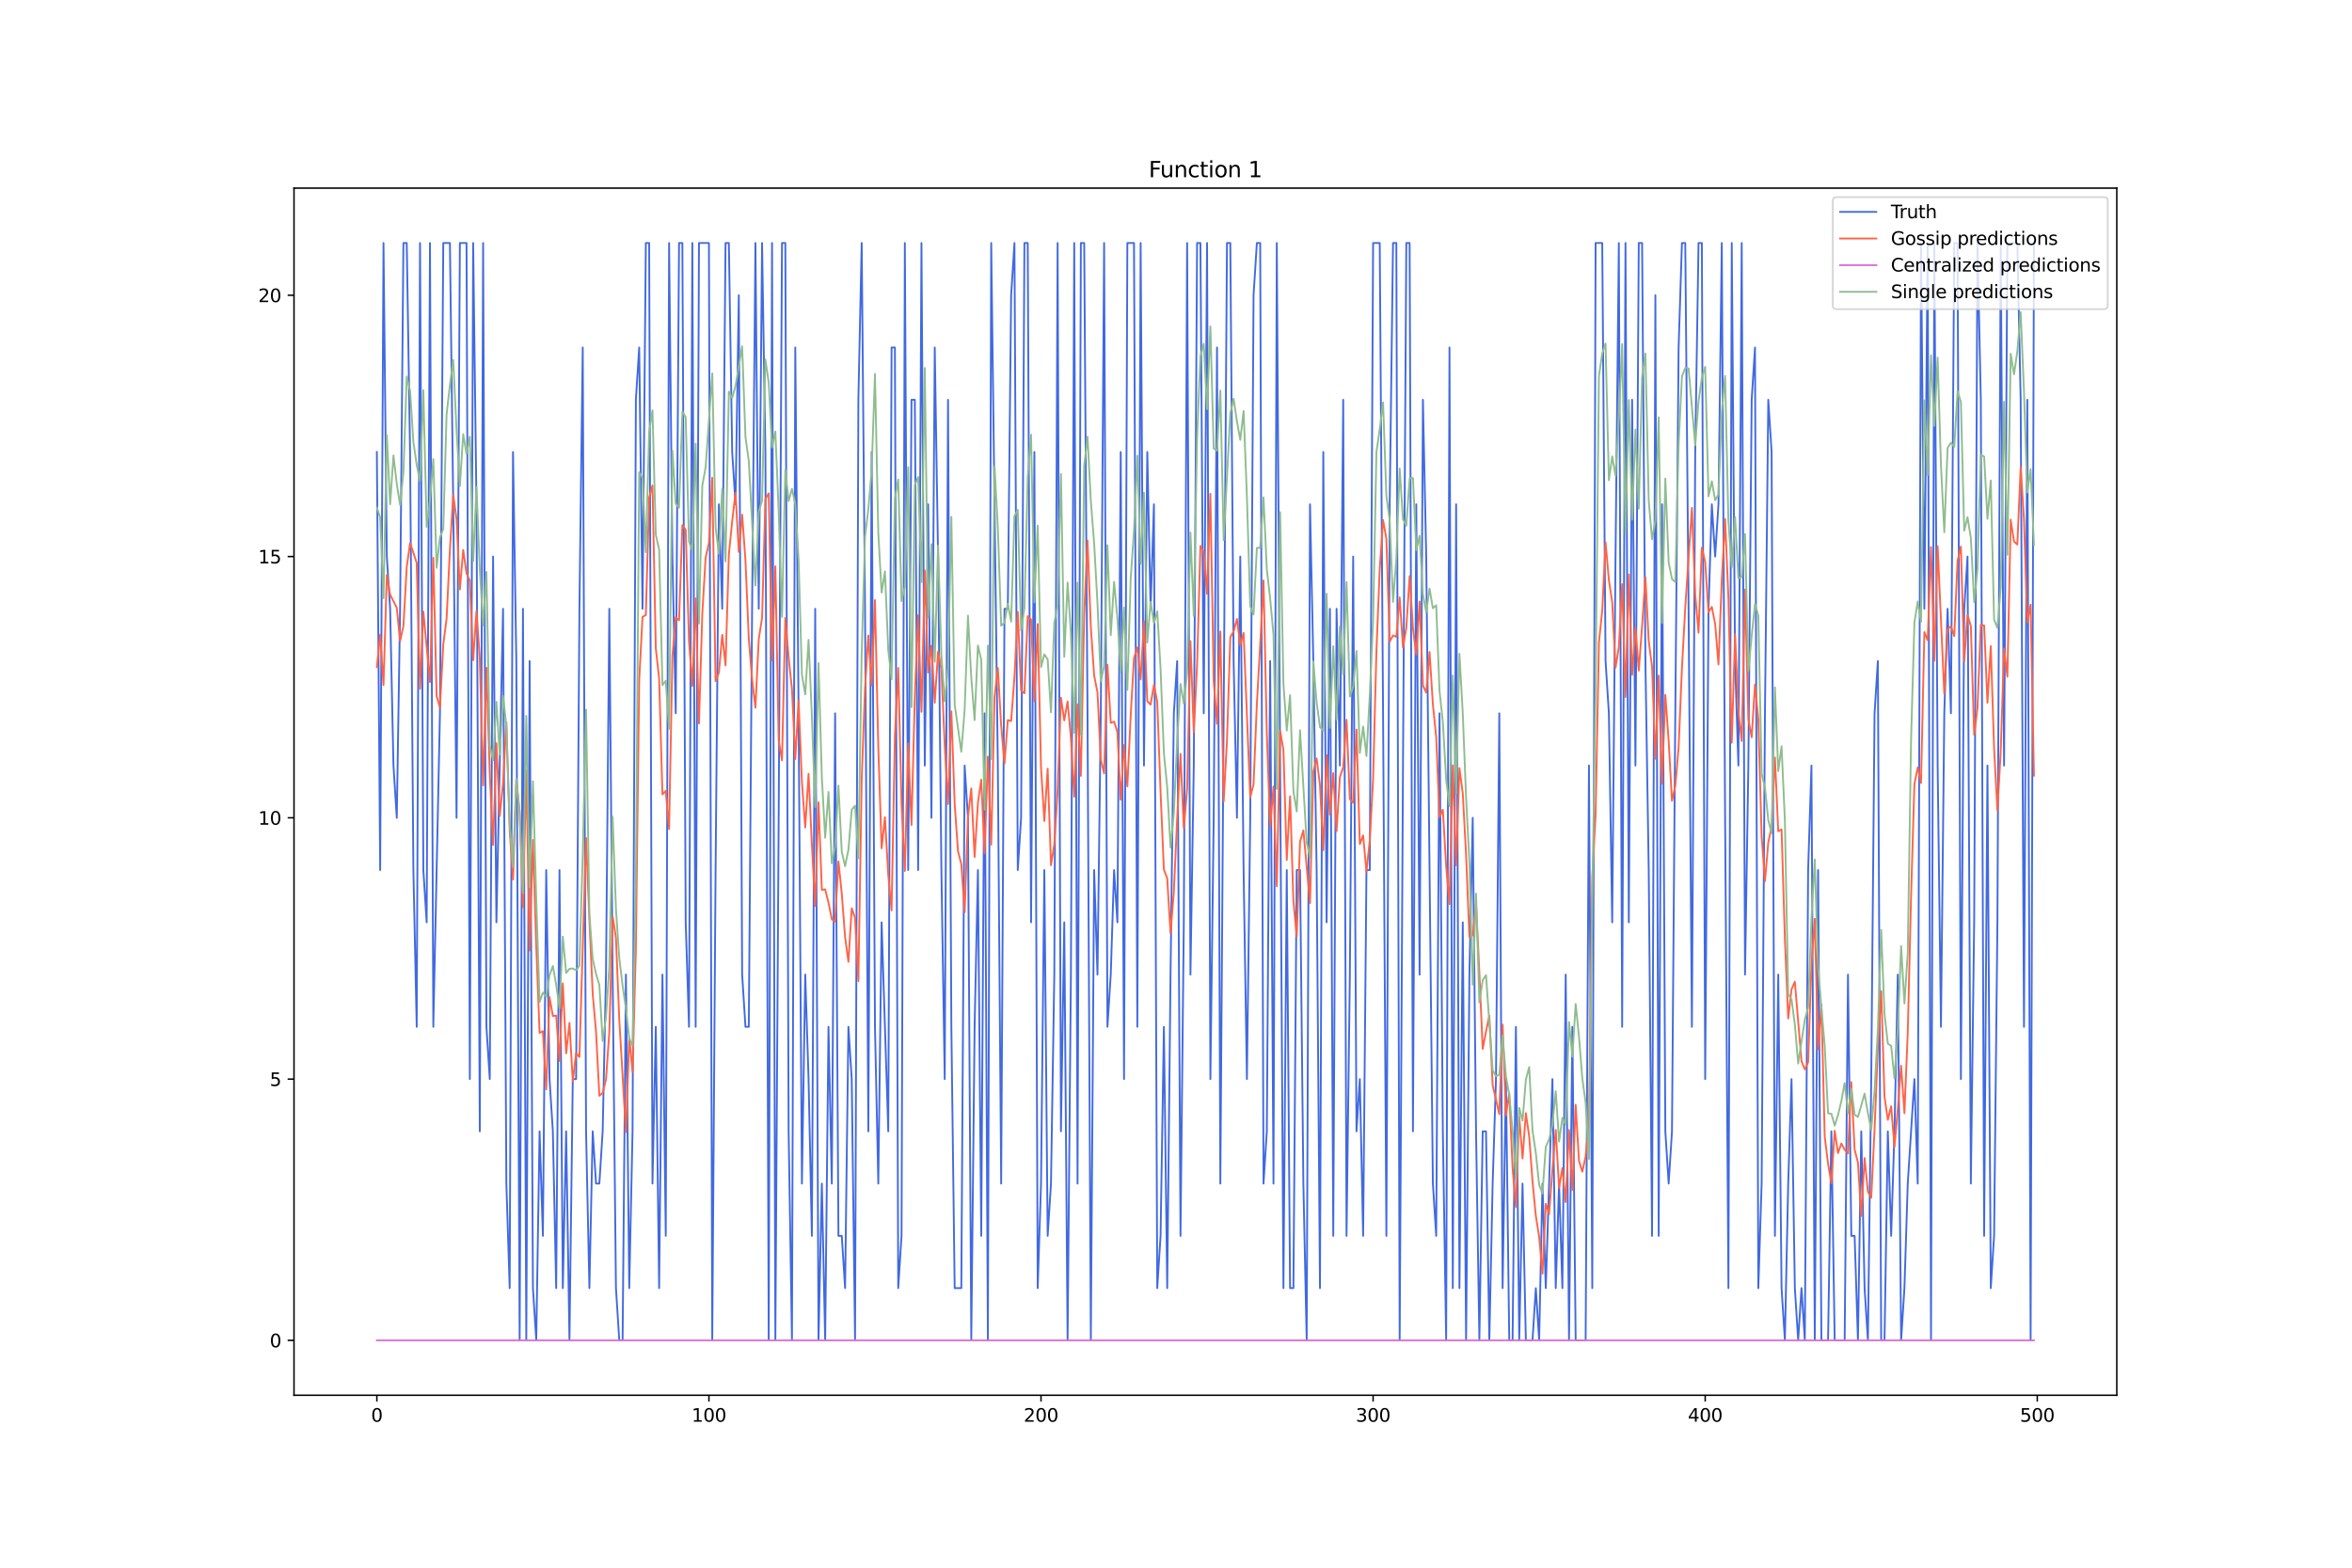 <?xml version="1.0" encoding="utf-8" standalone="no"?>
<!DOCTYPE svg PUBLIC "-//W3C//DTD SVG 1.1//EN"
  "http://www.w3.org/Graphics/SVG/1.1/DTD/svg11.dtd">
<svg xmlns:xlink="http://www.w3.org/1999/xlink" width="1296pt" height="864pt" viewBox="0 0 1296 864" xmlns="http://www.w3.org/2000/svg" version="1.1">
 <defs>
  <style type="text/css">*{stroke-linejoin: round; stroke-linecap: butt}</style>
 </defs>
 <g id="figure_1">
  <g id="patch_1">
   <path d="M 0 864 
L 1296 864 
L 1296 0 
L 0 0 
z
" style="fill: #ffffff"/>
  </g>
  <g id="axes_1">
   <g id="patch_2">
    <path d="M 162 768.96 
L 1166.4 768.96 
L 1166.4 103.68 
L 162 103.68 
z
" style="fill: #ffffff"/>
   </g>
   <g id="matplotlib.axis_1">
    <g id="xtick_1">
     <g id="line2d_1">
      <defs>
       <path id="m267d66c058" d="M 0 0 
L 0 3.5 
" style="stroke: #000000; stroke-width: 0.8"/>
      </defs>
      <g>
       <use xlink:href="#m267d66c058" x="207.655" y="768.96" style="stroke: #000000; stroke-width: 0.8"/>
      </g>
     </g>
     <g id="text_1">
      <!-- 0 -->
      <g transform="translate(204.473 783.558) scale(0.1 -0.1)">
       <defs>
        <path id="DejaVuSans-30" d="M 2034 4250 
Q 1547 4250 1301 3770 
Q 1056 3291 1056 2328 
Q 1056 1369 1301 889 
Q 1547 409 2034 409 
Q 2525 409 2770 889 
Q 3016 1369 3016 2328 
Q 3016 3291 2770 3770 
Q 2525 4250 2034 4250 
z
M 2034 4750 
Q 2819 4750 3233 4129 
Q 3647 3509 3647 2328 
Q 3647 1150 3233 529 
Q 2819 -91 2034 -91 
Q 1250 -91 836 529 
Q 422 1150 422 2328 
Q 422 3509 836 4129 
Q 1250 4750 2034 4750 
z
" transform="scale(0.016)"/>
       </defs>
       <use xlink:href="#DejaVuSans-30"/>
      </g>
     </g>
    </g>
    <g id="xtick_2">
     <g id="line2d_2">
      <g>
       <use xlink:href="#m267d66c058" x="390.639" y="768.96" style="stroke: #000000; stroke-width: 0.8"/>
      </g>
     </g>
     <g id="text_2">
      <!-- 100 -->
      <g transform="translate(381.095 783.558) scale(0.1 -0.1)">
       <defs>
        <path id="DejaVuSans-31" d="M 794 531 
L 1825 531 
L 1825 4091 
L 703 3866 
L 703 4441 
L 1819 4666 
L 2450 4666 
L 2450 531 
L 3481 531 
L 3481 0 
L 794 0 
L 794 531 
z
" transform="scale(0.016)"/>
       </defs>
       <use xlink:href="#DejaVuSans-31"/>
       <use xlink:href="#DejaVuSans-30" x="63.623"/>
       <use xlink:href="#DejaVuSans-30" x="127.246"/>
      </g>
     </g>
    </g>
    <g id="xtick_3">
     <g id="line2d_3">
      <g>
       <use xlink:href="#m267d66c058" x="573.623" y="768.96" style="stroke: #000000; stroke-width: 0.8"/>
      </g>
     </g>
     <g id="text_3">
      <!-- 200 -->
      <g transform="translate(564.079 783.558) scale(0.1 -0.1)">
       <defs>
        <path id="DejaVuSans-32" d="M 1228 531 
L 3431 531 
L 3431 0 
L 469 0 
L 469 531 
Q 828 903 1448 1529 
Q 2069 2156 2228 2338 
Q 2531 2678 2651 2914 
Q 2772 3150 2772 3378 
Q 2772 3750 2511 3984 
Q 2250 4219 1831 4219 
Q 1534 4219 1204 4116 
Q 875 4013 500 3803 
L 500 4441 
Q 881 4594 1212 4672 
Q 1544 4750 1819 4750 
Q 2544 4750 2975 4387 
Q 3406 4025 3406 3419 
Q 3406 3131 3298 2873 
Q 3191 2616 2906 2266 
Q 2828 2175 2409 1742 
Q 1991 1309 1228 531 
z
" transform="scale(0.016)"/>
       </defs>
       <use xlink:href="#DejaVuSans-32"/>
       <use xlink:href="#DejaVuSans-30" x="63.623"/>
       <use xlink:href="#DejaVuSans-30" x="127.246"/>
      </g>
     </g>
    </g>
    <g id="xtick_4">
     <g id="line2d_4">
      <g>
       <use xlink:href="#m267d66c058" x="756.607" y="768.96" style="stroke: #000000; stroke-width: 0.8"/>
      </g>
     </g>
     <g id="text_4">
      <!-- 300 -->
      <g transform="translate(747.063 783.558) scale(0.1 -0.1)">
       <defs>
        <path id="DejaVuSans-33" d="M 2597 2516 
Q 3050 2419 3304 2112 
Q 3559 1806 3559 1356 
Q 3559 666 3084 287 
Q 2609 -91 1734 -91 
Q 1441 -91 1130 -33 
Q 819 25 488 141 
L 488 750 
Q 750 597 1062 519 
Q 1375 441 1716 441 
Q 2309 441 2620 675 
Q 2931 909 2931 1356 
Q 2931 1769 2642 2001 
Q 2353 2234 1838 2234 
L 1294 2234 
L 1294 2753 
L 1863 2753 
Q 2328 2753 2575 2939 
Q 2822 3125 2822 3475 
Q 2822 3834 2567 4026 
Q 2313 4219 1838 4219 
Q 1578 4219 1281 4162 
Q 984 4106 628 3988 
L 628 4550 
Q 988 4650 1302 4700 
Q 1616 4750 1894 4750 
Q 2613 4750 3031 4423 
Q 3450 4097 3450 3541 
Q 3450 3153 3228 2886 
Q 3006 2619 2597 2516 
z
" transform="scale(0.016)"/>
       </defs>
       <use xlink:href="#DejaVuSans-33"/>
       <use xlink:href="#DejaVuSans-30" x="63.623"/>
       <use xlink:href="#DejaVuSans-30" x="127.246"/>
      </g>
     </g>
    </g>
    <g id="xtick_5">
     <g id="line2d_5">
      <g>
       <use xlink:href="#m267d66c058" x="939.591" y="768.96" style="stroke: #000000; stroke-width: 0.8"/>
      </g>
     </g>
     <g id="text_5">
      <!-- 400 -->
      <g transform="translate(930.047 783.558) scale(0.1 -0.1)">
       <defs>
        <path id="DejaVuSans-34" d="M 2419 4116 
L 825 1625 
L 2419 1625 
L 2419 4116 
z
M 2253 4666 
L 3047 4666 
L 3047 1625 
L 3713 1625 
L 3713 1100 
L 3047 1100 
L 3047 0 
L 2419 0 
L 2419 1100 
L 313 1100 
L 313 1709 
L 2253 4666 
z
" transform="scale(0.016)"/>
       </defs>
       <use xlink:href="#DejaVuSans-34"/>
       <use xlink:href="#DejaVuSans-30" x="63.623"/>
       <use xlink:href="#DejaVuSans-30" x="127.246"/>
      </g>
     </g>
    </g>
    <g id="xtick_6">
     <g id="line2d_6">
      <g>
       <use xlink:href="#m267d66c058" x="1122.575" y="768.96" style="stroke: #000000; stroke-width: 0.8"/>
      </g>
     </g>
     <g id="text_6">
      <!-- 500 -->
      <g transform="translate(1113.032 783.558) scale(0.1 -0.1)">
       <defs>
        <path id="DejaVuSans-35" d="M 691 4666 
L 3169 4666 
L 3169 4134 
L 1269 4134 
L 1269 2991 
Q 1406 3038 1543 3061 
Q 1681 3084 1819 3084 
Q 2600 3084 3056 2656 
Q 3513 2228 3513 1497 
Q 3513 744 3044 326 
Q 2575 -91 1722 -91 
Q 1428 -91 1123 -41 
Q 819 9 494 109 
L 494 744 
Q 775 591 1075 516 
Q 1375 441 1709 441 
Q 2250 441 2565 725 
Q 2881 1009 2881 1497 
Q 2881 1984 2565 2268 
Q 2250 2553 1709 2553 
Q 1456 2553 1204 2497 
Q 953 2441 691 2322 
L 691 4666 
z
" transform="scale(0.016)"/>
       </defs>
       <use xlink:href="#DejaVuSans-35"/>
       <use xlink:href="#DejaVuSans-30" x="63.623"/>
       <use xlink:href="#DejaVuSans-30" x="127.246"/>
      </g>
     </g>
    </g>
   </g>
   <g id="matplotlib.axis_2">
    <g id="ytick_1">
     <g id="line2d_7">
      <defs>
       <path id="mc5e1c690c4" d="M 0 0 
L -3.5 0 
" style="stroke: #000000; stroke-width: 0.8"/>
      </defs>
      <g>
       <use xlink:href="#mc5e1c690c4" x="162" y="738.72" style="stroke: #000000; stroke-width: 0.8"/>
      </g>
     </g>
     <g id="text_7">
      <!-- 0 -->
      <g transform="translate(148.637 742.519) scale(0.1 -0.1)">
       <use xlink:href="#DejaVuSans-30"/>
      </g>
     </g>
    </g>
    <g id="ytick_2">
     <g id="line2d_8">
      <g>
       <use xlink:href="#mc5e1c690c4" x="162" y="594.72" style="stroke: #000000; stroke-width: 0.8"/>
      </g>
     </g>
     <g id="text_8">
      <!-- 5 -->
      <g transform="translate(148.637 598.519) scale(0.1 -0.1)">
       <use xlink:href="#DejaVuSans-35"/>
      </g>
     </g>
    </g>
    <g id="ytick_3">
     <g id="line2d_9">
      <g>
       <use xlink:href="#mc5e1c690c4" x="162" y="450.72" style="stroke: #000000; stroke-width: 0.8"/>
      </g>
     </g>
     <g id="text_9">
      <!-- 10 -->
      <g transform="translate(142.275 454.519) scale(0.1 -0.1)">
       <use xlink:href="#DejaVuSans-31"/>
       <use xlink:href="#DejaVuSans-30" x="63.623"/>
      </g>
     </g>
    </g>
    <g id="ytick_4">
     <g id="line2d_10">
      <g>
       <use xlink:href="#mc5e1c690c4" x="162" y="306.72" style="stroke: #000000; stroke-width: 0.8"/>
      </g>
     </g>
     <g id="text_10">
      <!-- 15 -->
      <g transform="translate(142.275 310.519) scale(0.1 -0.1)">
       <use xlink:href="#DejaVuSans-31"/>
       <use xlink:href="#DejaVuSans-35" x="63.623"/>
      </g>
     </g>
    </g>
    <g id="ytick_5">
     <g id="line2d_11">
      <g>
       <use xlink:href="#mc5e1c690c4" x="162" y="162.72" style="stroke: #000000; stroke-width: 0.8"/>
      </g>
     </g>
     <g id="text_11">
      <!-- 20 -->
      <g transform="translate(142.275 166.519) scale(0.1 -0.1)">
       <use xlink:href="#DejaVuSans-32"/>
       <use xlink:href="#DejaVuSans-30" x="63.623"/>
      </g>
     </g>
    </g>
   </g>
   <g id="line2d_12">
    <path d="M 207.655 249.12 
L 209.484 479.52 
L 211.314 133.92 
L 213.144 306.72 
L 214.974 335.52 
L 216.804 421.92 
L 218.634 450.72 
L 220.463 335.52 
L 222.293 133.92 
L 224.123 133.92 
L 225.953 249.12 
L 227.783 479.52 
L 229.613 565.92 
L 231.442 133.92 
L 233.272 479.52 
L 235.102 508.32 
L 236.932 133.92 
L 238.762 565.92 
L 242.422 393.12 
L 244.251 133.92 
L 247.911 133.92 
L 249.741 277.92 
L 251.571 450.72 
L 253.401 133.92 
L 257.06 133.92 
L 258.89 594.72 
L 260.72 133.92 
L 262.55 277.92 
L 264.38 623.52 
L 266.209 133.92 
L 268.039 565.92 
L 269.869 594.72 
L 271.699 306.72 
L 273.529 508.32 
L 277.189 335.52 
L 279.018 652.32 
L 280.848 709.92 
L 282.678 249.12 
L 284.508 364.32 
L 286.338 738.72 
L 288.168 335.52 
L 289.997 738.72 
L 291.827 364.32 
L 293.657 709.92 
L 295.487 738.72 
L 297.317 623.52 
L 299.147 681.12 
L 300.976 479.52 
L 302.806 594.72 
L 304.636 623.52 
L 306.466 709.92 
L 308.296 479.52 
L 310.126 709.92 
L 311.956 623.52 
L 313.785 738.72 
L 315.615 594.72 
L 317.445 594.72 
L 319.275 335.52 
L 321.105 191.52 
L 322.935 623.52 
L 324.764 709.92 
L 326.594 623.52 
L 328.424 652.32 
L 330.254 652.32 
L 332.084 623.52 
L 333.914 537.12 
L 335.743 335.52 
L 337.573 537.12 
L 339.403 709.92 
L 341.233 738.72 
L 343.063 738.72 
L 344.893 537.12 
L 346.723 709.92 
L 348.552 623.52 
L 350.382 220.32 
L 352.212 191.52 
L 354.042 335.52 
L 355.872 133.92 
L 357.702 133.92 
L 359.531 652.32 
L 361.361 565.92 
L 363.191 709.92 
L 365.021 537.12 
L 366.851 681.12 
L 368.681 133.92 
L 370.51 306.72 
L 372.34 393.12 
L 374.17 133.92 
L 376 133.92 
L 377.83 508.32 
L 379.66 565.92 
L 381.489 133.92 
L 383.319 565.92 
L 385.149 133.92 
L 390.639 133.92 
L 392.469 738.72 
L 394.298 479.52 
L 396.128 277.92 
L 397.958 335.52 
L 399.788 133.92 
L 401.618 133.92 
L 403.448 249.12 
L 405.277 277.92 
L 407.107 162.72 
L 408.937 537.12 
L 410.767 565.92 
L 412.597 565.92 
L 414.427 335.52 
L 416.256 133.92 
L 418.086 335.52 
L 419.916 133.92 
L 421.746 249.12 
L 423.576 738.72 
L 425.406 133.92 
L 427.236 738.72 
L 429.065 450.72 
L 430.895 133.92 
L 432.725 133.92 
L 434.555 623.52 
L 436.385 738.72 
L 438.215 191.52 
L 440.044 393.12 
L 441.874 652.32 
L 443.704 537.12 
L 445.534 594.72 
L 447.364 681.12 
L 449.194 335.52 
L 451.023 738.72 
L 452.853 652.32 
L 454.683 738.72 
L 456.513 565.92 
L 458.343 652.32 
L 460.173 393.12 
L 462.003 681.12 
L 463.832 681.12 
L 465.662 709.92 
L 467.492 565.92 
L 469.322 594.72 
L 471.152 738.72 
L 472.982 220.32 
L 474.811 133.92 
L 476.641 335.52 
L 478.471 623.52 
L 480.301 249.12 
L 482.131 565.92 
L 483.961 652.32 
L 485.79 508.32 
L 489.45 623.52 
L 491.28 191.52 
L 493.11 191.52 
L 494.94 709.92 
L 496.77 681.12 
L 498.599 133.92 
L 500.429 479.52 
L 502.259 220.32 
L 504.089 220.32 
L 505.919 479.52 
L 507.749 133.92 
L 509.578 421.92 
L 511.408 277.92 
L 513.238 450.72 
L 515.068 191.52 
L 516.898 306.72 
L 518.728 479.52 
L 520.557 594.72 
L 522.387 220.32 
L 524.217 565.92 
L 526.047 709.92 
L 529.707 709.92 
L 531.536 421.92 
L 533.366 450.72 
L 535.196 738.72 
L 537.026 565.92 
L 538.856 479.52 
L 540.686 681.12 
L 542.516 393.12 
L 544.345 738.72 
L 546.175 133.92 
L 549.835 421.92 
L 551.665 652.32 
L 553.495 335.52 
L 555.324 335.52 
L 557.154 162.72 
L 558.984 133.92 
L 560.814 479.52 
L 562.644 450.72 
L 564.474 133.92 
L 566.303 133.92 
L 568.133 508.32 
L 569.963 249.12 
L 571.793 709.92 
L 573.623 652.32 
L 575.453 479.52 
L 577.283 681.12 
L 579.112 652.32 
L 580.942 537.12 
L 582.772 133.92 
L 584.602 623.52 
L 586.432 508.32 
L 588.262 738.72 
L 590.091 537.12 
L 591.921 133.92 
L 593.751 652.32 
L 595.581 133.92 
L 597.411 133.92 
L 599.241 393.12 
L 601.07 738.72 
L 602.9 479.52 
L 604.73 537.12 
L 606.56 393.12 
L 608.39 133.92 
L 610.22 565.92 
L 612.05 537.12 
L 613.879 479.52 
L 615.709 508.32 
L 617.539 249.12 
L 619.369 594.72 
L 621.199 133.92 
L 624.858 133.92 
L 626.688 565.92 
L 628.518 133.92 
L 630.348 421.92 
L 632.178 249.12 
L 634.008 335.52 
L 635.837 277.92 
L 637.667 709.92 
L 639.497 681.12 
L 641.327 565.92 
L 643.157 709.92 
L 644.987 537.12 
L 646.817 393.12 
L 648.646 364.32 
L 650.476 681.12 
L 652.306 508.32 
L 654.136 133.92 
L 655.966 537.12 
L 657.796 421.92 
L 659.625 133.92 
L 661.455 133.92 
L 663.285 393.12 
L 665.115 133.92 
L 666.945 594.72 
L 668.775 450.72 
L 670.604 191.52 
L 672.434 652.32 
L 676.094 133.92 
L 677.924 133.92 
L 679.754 364.32 
L 681.583 450.72 
L 683.413 306.72 
L 685.243 479.52 
L 687.073 594.72 
L 688.903 450.72 
L 690.733 162.72 
L 692.563 133.92 
L 694.392 133.92 
L 696.222 652.32 
L 698.052 623.52 
L 699.882 364.32 
L 701.712 652.32 
L 703.542 133.92 
L 707.201 709.92 
L 709.031 479.52 
L 710.861 709.92 
L 712.691 709.92 
L 714.521 479.52 
L 716.35 479.52 
L 718.18 652.32 
L 720.01 738.72 
L 721.84 277.92 
L 723.67 364.32 
L 725.5 479.52 
L 727.33 709.92 
L 729.159 249.12 
L 730.989 508.32 
L 732.819 335.52 
L 734.649 681.12 
L 736.479 335.52 
L 738.309 421.92 
L 740.138 220.32 
L 741.968 681.12 
L 743.798 537.12 
L 745.628 306.72 
L 747.458 623.52 
L 749.288 594.72 
L 751.117 681.12 
L 752.947 479.52 
L 754.777 479.52 
L 756.607 133.92 
L 760.267 133.92 
L 762.097 393.12 
L 763.926 681.12 
L 765.756 277.92 
L 767.586 133.92 
L 769.416 133.92 
L 771.246 738.72 
L 773.076 421.92 
L 774.905 133.92 
L 776.735 133.92 
L 778.565 623.52 
L 780.395 277.92 
L 782.225 537.12 
L 784.055 220.32 
L 785.884 306.72 
L 789.544 652.32 
L 791.374 681.12 
L 793.204 393.12 
L 795.034 623.52 
L 796.864 738.72 
L 798.693 191.52 
L 800.523 709.92 
L 802.353 277.92 
L 804.183 709.92 
L 806.013 508.32 
L 807.843 738.72 
L 809.672 537.12 
L 811.502 450.72 
L 813.332 623.52 
L 815.162 738.72 
L 816.992 623.52 
L 818.822 623.52 
L 820.651 738.72 
L 822.481 652.32 
L 824.311 594.72 
L 826.141 393.12 
L 827.971 709.92 
L 829.801 594.72 
L 831.63 738.72 
L 833.46 738.72 
L 835.29 565.92 
L 837.12 738.72 
L 838.95 652.32 
L 840.78 738.72 
L 844.439 738.72 
L 846.269 709.92 
L 848.099 738.72 
L 849.929 652.32 
L 851.759 709.92 
L 855.418 594.72 
L 857.248 709.92 
L 859.078 652.32 
L 860.908 709.92 
L 862.738 537.12 
L 864.568 738.72 
L 866.397 565.92 
L 868.227 738.72 
L 873.717 738.72 
L 875.547 421.92 
L 877.377 709.92 
L 879.206 133.92 
L 882.866 133.92 
L 884.696 364.32 
L 886.526 393.12 
L 888.356 508.32 
L 890.185 306.72 
L 892.015 133.92 
L 893.845 565.92 
L 895.675 133.92 
L 897.505 508.32 
L 899.335 220.32 
L 901.164 421.92 
L 902.994 133.92 
L 904.824 133.92 
L 906.654 364.32 
L 908.484 479.52 
L 910.314 681.12 
L 912.144 162.72 
L 913.973 681.12 
L 915.803 277.92 
L 917.633 623.52 
L 919.463 652.32 
L 921.293 623.52 
L 923.123 393.12 
L 924.952 191.52 
L 926.782 133.92 
L 928.612 133.92 
L 930.442 335.52 
L 932.272 565.92 
L 934.102 249.12 
L 935.931 133.92 
L 937.761 133.92 
L 939.591 594.72 
L 941.421 335.52 
L 943.251 277.92 
L 945.081 306.72 
L 946.911 277.92 
L 948.74 133.92 
L 950.57 450.72 
L 952.4 709.92 
L 954.23 133.92 
L 956.06 364.32 
L 957.89 421.92 
L 959.719 133.92 
L 961.549 537.12 
L 963.379 421.92 
L 965.209 220.32 
L 967.039 191.52 
L 968.869 709.92 
L 970.698 652.32 
L 972.528 393.12 
L 974.358 220.32 
L 976.188 249.12 
L 978.018 681.12 
L 979.848 537.12 
L 981.678 709.92 
L 983.507 738.72 
L 985.337 652.32 
L 987.167 594.72 
L 988.997 709.92 
L 990.827 738.72 
L 992.657 709.92 
L 994.486 738.72 
L 996.316 479.52 
L 998.146 421.92 
L 999.976 738.72 
L 1001.806 479.52 
L 1003.636 738.72 
L 1007.295 738.72 
L 1009.125 623.52 
L 1010.955 738.72 
L 1016.444 738.72 
L 1018.274 537.12 
L 1020.104 681.12 
L 1021.934 681.12 
L 1023.764 738.72 
L 1025.594 623.52 
L 1027.424 709.92 
L 1029.253 738.72 
L 1031.083 594.72 
L 1032.913 393.12 
L 1034.743 364.32 
L 1036.573 738.72 
L 1038.403 738.72 
L 1040.232 623.52 
L 1042.062 681.12 
L 1043.892 623.52 
L 1045.722 537.12 
L 1047.552 738.72 
L 1049.382 709.92 
L 1051.211 652.32 
L 1054.871 594.72 
L 1056.701 652.32 
L 1058.531 133.92 
L 1060.361 335.52 
L 1062.191 133.92 
L 1064.02 738.72 
L 1065.85 133.92 
L 1067.68 421.92 
L 1069.51 565.92 
L 1071.34 393.12 
L 1073.17 335.52 
L 1074.999 393.12 
L 1076.829 133.92 
L 1078.659 133.92 
L 1080.489 594.72 
L 1082.319 335.52 
L 1084.149 306.72 
L 1085.978 652.32 
L 1087.808 508.32 
L 1089.638 133.92 
L 1091.468 220.32 
L 1093.298 681.12 
L 1095.128 421.92 
L 1096.958 709.92 
L 1098.787 681.12 
L 1100.617 508.32 
L 1102.447 133.92 
L 1104.277 421.92 
L 1106.107 133.92 
L 1111.596 133.92 
L 1113.426 220.32 
L 1115.256 565.92 
L 1117.086 220.32 
L 1118.916 738.72 
L 1120.745 133.92 
L 1120.745 133.92 
" clip-path="url(#p34bf628125)" style="fill: none; stroke: #4169e1; stroke-linecap: square"/>
   </g>
   <g id="line2d_13">
    <path d="M 207.655 367.691 
L 209.484 349.718 
L 211.314 377.577 
L 213.144 316.934 
L 214.974 327.694 
L 218.634 334.972 
L 220.463 353.349 
L 222.293 344.979 
L 224.123 312.491 
L 225.953 299.39 
L 227.783 304.617 
L 229.613 310.27 
L 231.442 379.659 
L 233.272 337.047 
L 236.932 375.935 
L 238.762 307.412 
L 240.592 383.629 
L 242.422 389.941 
L 244.251 355.116 
L 246.081 340.956 
L 247.911 303.02 
L 249.741 272.686 
L 251.571 286.145 
L 253.401 324.848 
L 255.23 303.115 
L 257.06 315.957 
L 258.89 320.112 
L 260.72 363.868 
L 262.55 336.705 
L 264.38 362.804 
L 266.209 432.875 
L 268.039 368.045 
L 269.869 426.391 
L 271.699 465.75 
L 273.529 409.623 
L 275.359 449.684 
L 277.189 431.723 
L 279.018 398.104 
L 280.848 457.882 
L 282.678 484.748 
L 284.508 429.716 
L 286.338 447.279 
L 288.168 500.068 
L 289.997 424.648 
L 291.827 523.971 
L 293.657 462.943 
L 295.487 521.555 
L 297.317 569.282 
L 299.147 568.311 
L 300.976 600.433 
L 302.806 549.506 
L 304.636 559.978 
L 306.466 559.714 
L 308.296 584.72 
L 310.126 541.973 
L 311.956 580.552 
L 313.785 563.739 
L 315.615 595.922 
L 317.445 580.397 
L 319.275 582.553 
L 322.935 461.829 
L 324.764 506.784 
L 326.594 547.812 
L 328.424 568.557 
L 330.254 603.92 
L 332.084 602.279 
L 333.914 594.953 
L 335.743 568.879 
L 337.573 505.217 
L 339.403 516.847 
L 341.233 561.948 
L 344.893 623.943 
L 346.723 572 
L 348.552 590.69 
L 350.382 522.979 
L 352.212 374.736 
L 354.042 339.946 
L 355.872 338.978 
L 357.702 274.088 
L 359.531 267.545 
L 361.361 357.38 
L 363.191 373.764 
L 365.021 437.818 
L 366.851 435.899 
L 368.681 456.947 
L 370.51 361.77 
L 372.34 340.197 
L 374.17 341.857 
L 376 289.433 
L 377.83 292.047 
L 379.66 353.478 
L 381.489 378.008 
L 383.319 329.785 
L 385.149 398.706 
L 386.979 338.224 
L 388.809 307.316 
L 390.639 299.273 
L 392.469 263.288 
L 394.298 375.453 
L 396.128 370.622 
L 397.958 349.855 
L 399.788 366.724 
L 401.618 305.547 
L 403.448 287.253 
L 405.277 271.577 
L 407.107 304.171 
L 408.937 283.622 
L 410.767 308.751 
L 412.597 351.91 
L 414.427 374.512 
L 416.256 390.043 
L 418.086 352.186 
L 419.916 340.531 
L 421.746 275.018 
L 423.576 271.913 
L 425.406 363.828 
L 427.236 312.119 
L 429.065 407.983 
L 430.895 419.051 
L 432.725 340.596 
L 434.555 362.517 
L 436.385 379.703 
L 438.215 418.372 
L 440.044 386.219 
L 441.874 430.992 
L 443.704 456.085 
L 445.534 426.437 
L 447.364 465.5 
L 449.194 499.302 
L 451.023 442.195 
L 452.853 490.423 
L 454.683 490.162 
L 456.513 497.446 
L 458.343 506.597 
L 460.173 507.844 
L 462.003 474.765 
L 463.832 492.494 
L 465.662 516.466 
L 467.492 530.112 
L 469.322 500.559 
L 471.152 505.968 
L 472.982 540.754 
L 474.811 429.847 
L 476.641 379.296 
L 478.471 350.224 
L 480.301 377.769 
L 482.131 330.738 
L 483.961 412 
L 485.79 467.546 
L 487.62 450.379 
L 489.45 482.196 
L 491.28 501.748 
L 493.11 405.644 
L 494.94 368.14 
L 496.77 442.838 
L 498.599 480.023 
L 500.429 409.649 
L 502.259 454.688 
L 504.089 383.845 
L 505.919 339.038 
L 507.749 392.33 
L 509.578 314.397 
L 511.408 370.686 
L 513.238 355.889 
L 515.068 387.276 
L 516.898 359.168 
L 518.728 368.825 
L 520.557 410.644 
L 522.387 443.208 
L 524.217 392.053 
L 526.047 443.008 
L 527.877 469.155 
L 529.707 476.228 
L 531.536 502.74 
L 533.366 450.342 
L 535.196 434.523 
L 537.026 472.331 
L 538.856 442.432 
L 540.686 429.713 
L 542.516 470.296 
L 544.345 417 
L 546.175 465.52 
L 548.005 384.198 
L 549.835 368.178 
L 551.665 399.986 
L 553.495 420.855 
L 555.324 396.839 
L 557.154 397.394 
L 558.984 373.208 
L 560.814 337.283 
L 562.644 380.505 
L 564.474 382.106 
L 566.303 339.569 
L 568.133 341.46 
L 569.963 386.436 
L 571.793 343.918 
L 573.623 423.088 
L 575.453 452.466 
L 577.283 423.643 
L 579.112 476.862 
L 580.942 465.362 
L 582.772 435.8 
L 584.602 384.552 
L 586.432 397.07 
L 588.262 386.579 
L 590.091 406.5 
L 591.921 439.124 
L 593.751 388.226 
L 595.581 427.619 
L 597.411 338.572 
L 599.241 297.891 
L 601.07 345.595 
L 602.9 372.362 
L 604.73 381.598 
L 606.56 418.534 
L 608.39 426.277 
L 610.22 366.356 
L 612.05 398.403 
L 613.879 397.704 
L 615.709 403.405 
L 617.539 440.735 
L 619.369 410.596 
L 621.199 433.374 
L 623.029 394.476 
L 624.858 362.775 
L 626.688 356.765 
L 628.518 374.45 
L 630.348 342.429 
L 632.178 386.411 
L 634.008 388.334 
L 635.837 377.485 
L 637.667 386.782 
L 639.497 436.606 
L 641.327 479.268 
L 643.157 484.064 
L 644.987 514.328 
L 646.817 491.379 
L 648.646 451.231 
L 650.476 415.462 
L 652.306 456.495 
L 654.136 434.821 
L 655.966 353.389 
L 657.796 403.459 
L 659.625 366.263 
L 661.455 300.917 
L 663.285 304.246 
L 665.115 327.337 
L 666.945 272.167 
L 668.775 375.092 
L 670.604 398.969 
L 672.434 348.028 
L 674.264 441.701 
L 676.094 408.176 
L 677.924 351.138 
L 679.754 347.947 
L 681.583 341.141 
L 683.413 355.654 
L 685.243 348.821 
L 688.903 439.357 
L 690.733 432.153 
L 692.563 387.903 
L 694.392 355.277 
L 696.222 319.931 
L 698.052 404.277 
L 699.882 455.783 
L 701.712 433.462 
L 703.542 488.46 
L 705.371 402.773 
L 707.201 413.387 
L 709.031 473.958 
L 710.861 438.916 
L 712.691 496.52 
L 714.521 516.202 
L 716.35 463.872 
L 718.18 457.676 
L 721.84 497.764 
L 723.67 425.279 
L 725.5 418 
L 727.33 432.735 
L 729.159 468.592 
L 730.989 416.208 
L 732.819 448.949 
L 734.649 426.101 
L 736.479 458.102 
L 738.309 428.223 
L 740.138 422.91 
L 741.968 396.672 
L 743.798 440.378 
L 745.628 442.41 
L 747.458 402.067 
L 749.288 465.196 
L 751.117 460.415 
L 752.947 480.485 
L 754.777 463.199 
L 756.607 429.174 
L 758.437 359.139 
L 760.267 313.47 
L 762.097 286.601 
L 763.926 296.93 
L 765.756 353.598 
L 767.586 350.218 
L 769.416 350.981 
L 771.246 329.215 
L 773.076 356.815 
L 774.905 345.934 
L 776.735 317.52 
L 778.565 346.207 
L 780.395 360.851 
L 782.225 331.481 
L 784.055 377.725 
L 785.884 381.774 
L 787.714 359.34 
L 789.544 388.167 
L 791.374 406.093 
L 793.204 450.4 
L 795.034 446.266 
L 796.864 477.482 
L 798.693 498.299 
L 800.523 421.853 
L 802.353 476.973 
L 804.183 423.329 
L 806.013 437.279 
L 807.843 471.08 
L 809.672 516.371 
L 811.502 515.401 
L 813.332 497.867 
L 815.162 536.151 
L 816.992 578.079 
L 818.822 568.536 
L 820.651 559.753 
L 822.481 598.026 
L 826.141 614.055 
L 827.971 564.644 
L 829.801 614.733 
L 831.63 602.541 
L 833.46 643.683 
L 835.29 665.286 
L 837.12 615.388 
L 838.95 638.501 
L 840.78 613.475 
L 842.61 626.38 
L 844.439 650.96 
L 846.269 670.059 
L 848.099 681.634 
L 849.929 701.977 
L 851.759 663.473 
L 853.589 669.1 
L 855.418 644.874 
L 857.248 622.73 
L 859.078 654.644 
L 860.908 643.788 
L 862.738 662.519 
L 864.568 622.813 
L 866.397 655.772 
L 868.227 608.882 
L 870.057 639.867 
L 871.887 645.762 
L 873.717 637.423 
L 875.547 617.377 
L 877.377 483.201 
L 879.206 449.049 
L 881.036 354.122 
L 882.866 336.423 
L 884.696 298.961 
L 886.526 319.725 
L 888.356 331.837 
L 890.185 367.989 
L 892.015 356.732 
L 893.845 321.948 
L 895.675 384.117 
L 897.505 316.634 
L 899.335 371.931 
L 901.164 345.739 
L 902.994 369.535 
L 904.824 345.158 
L 906.654 318.145 
L 908.484 353.29 
L 910.314 367.414 
L 912.144 418.264 
L 913.973 372.321 
L 915.803 431.741 
L 917.633 383.001 
L 919.463 408.312 
L 921.293 441.344 
L 923.123 433.183 
L 924.952 411.827 
L 926.782 368.321 
L 928.612 334.846 
L 932.272 279.907 
L 934.102 327.729 
L 935.931 348.7 
L 937.761 301.836 
L 939.591 309.862 
L 941.421 337.431 
L 943.251 334.473 
L 945.081 343.835 
L 946.911 366.191 
L 948.74 319.636 
L 950.57 286.07 
L 952.4 329.784 
L 954.23 409.37 
L 956.06 349.621 
L 957.89 392.149 
L 959.719 408.394 
L 961.549 324.946 
L 963.379 396.384 
L 965.209 406.364 
L 967.039 377.24 
L 968.869 396.567 
L 970.698 461.052 
L 972.528 485.632 
L 974.358 464.319 
L 976.188 455.42 
L 978.018 417.527 
L 979.848 458.112 
L 981.678 457.138 
L 983.507 517.344 
L 985.337 561.293 
L 987.167 545.264 
L 988.997 541.061 
L 992.657 584.804 
L 994.486 589.358 
L 996.316 585.459 
L 998.146 531.504 
L 999.976 506.361 
L 1001.806 578.209 
L 1003.636 553.719 
L 1005.465 626.498 
L 1007.295 641.28 
L 1009.125 652.084 
L 1010.955 623.175 
L 1012.785 635.494 
L 1014.615 630.226 
L 1016.444 633.612 
L 1018.274 635.701 
L 1020.104 596.432 
L 1021.934 633.595 
L 1023.764 640.712 
L 1025.594 670.156 
L 1027.424 638.244 
L 1029.253 656.692 
L 1031.083 660.112 
L 1032.913 622.638 
L 1034.743 577.659 
L 1036.573 546.253 
L 1038.403 604.563 
L 1040.232 617.177 
L 1042.062 609.679 
L 1043.892 632.074 
L 1045.722 611.342 
L 1047.552 587.352 
L 1049.382 613.522 
L 1051.211 569.055 
L 1053.041 493.822 
L 1054.871 432.168 
L 1056.701 422.969 
L 1058.531 431.531 
L 1060.361 348.371 
L 1062.191 352.838 
L 1064.02 301.468 
L 1065.85 364.214 
L 1067.68 301.053 
L 1071.34 382.302 
L 1073.17 346.768 
L 1074.999 345.201 
L 1076.829 350.553 
L 1078.659 309.134 
L 1080.489 301.245 
L 1082.319 364.396 
L 1084.149 339.002 
L 1085.978 344.938 
L 1087.808 405.009 
L 1089.638 390.156 
L 1091.468 344.394 
L 1093.298 344.684 
L 1095.128 387.308 
L 1096.958 356.092 
L 1098.787 412.57 
L 1100.617 446.719 
L 1102.447 414.026 
L 1104.277 357.465 
L 1106.107 372.941 
L 1107.937 286.414 
L 1109.766 298.414 
L 1111.596 300.143 
L 1113.426 257.41 
L 1115.256 286.31 
L 1117.086 343.024 
L 1118.916 333.258 
L 1120.745 427.468 
L 1120.745 427.468 
" clip-path="url(#p34bf628125)" style="fill: none; stroke: #ff6347; stroke-linecap: square"/>
   </g>
   <g id="line2d_14">
    <path d="M 207.655 738.72 
L 1120.745 738.72 
L 1120.745 738.72 
" clip-path="url(#p34bf628125)" style="fill: none; stroke: #da70d6; stroke-linecap: square"/>
   </g>
   <g id="line2d_15">
    <path d="M 207.655 279.736 
L 209.484 285.17 
L 211.314 329.65 
L 213.144 239.971 
L 214.974 277.913 
L 216.804 250.983 
L 218.634 266.732 
L 220.463 278.294 
L 222.293 260.282 
L 224.123 207.525 
L 225.953 215.279 
L 227.783 243.588 
L 229.613 256.115 
L 231.442 265.246 
L 233.272 215.015 
L 235.102 290.361 
L 236.932 275.845 
L 238.762 253.026 
L 240.592 312.929 
L 242.422 296.021 
L 244.251 291.602 
L 246.081 228.379 
L 247.911 212.209 
L 249.741 198.418 
L 251.571 237.182 
L 253.401 267.903 
L 255.23 239.275 
L 257.06 250.071 
L 258.89 240.625 
L 260.72 309.242 
L 262.55 268.459 
L 264.38 313.552 
L 266.209 344.662 
L 268.039 315.219 
L 269.869 410.976 
L 271.699 418.979 
L 273.529 386.798 
L 275.359 415.908 
L 277.189 383.533 
L 279.018 399.986 
L 280.848 454.388 
L 282.678 477.833 
L 284.508 429.217 
L 286.338 448.894 
L 288.168 492.154 
L 289.997 394.579 
L 291.827 488.975 
L 293.657 430.534 
L 295.487 495.715 
L 297.317 552.193 
L 299.147 547.016 
L 300.976 549.386 
L 302.806 537.469 
L 304.636 532.364 
L 306.466 542.744 
L 308.296 555.727 
L 310.126 516.179 
L 311.956 536.205 
L 313.785 533.962 
L 315.615 533.715 
L 317.445 534.77 
L 319.275 532.128 
L 321.105 470.759 
L 322.935 391.114 
L 324.764 503.789 
L 326.594 528.545 
L 328.424 536.735 
L 330.254 542.85 
L 332.084 573.781 
L 333.914 560.502 
L 335.743 532.921 
L 337.573 450.072 
L 339.403 500.965 
L 341.233 528.125 
L 343.063 543.185 
L 344.893 555.954 
L 346.723 572.341 
L 348.552 576.228 
L 350.382 484.242 
L 352.212 260.321 
L 354.042 263.318 
L 355.872 304.32 
L 357.702 237.874 
L 359.531 226.188 
L 361.361 294.708 
L 363.191 302.845 
L 365.021 377.597 
L 366.851 375.18 
L 368.681 401.665 
L 370.51 248.347 
L 372.34 277.56 
L 374.17 279.829 
L 376 226.906 
L 377.83 229.894 
L 379.66 298.36 
L 381.489 303.418 
L 383.319 244.478 
L 385.149 343.627 
L 386.979 267.635 
L 388.809 257.566 
L 392.469 205.736 
L 394.298 290.494 
L 396.128 305.2 
L 397.958 269.291 
L 399.788 309.464 
L 401.618 215.825 
L 403.448 219.215 
L 405.277 212.741 
L 408.937 190.823 
L 410.767 240.884 
L 412.597 253.998 
L 416.256 322.694 
L 418.086 281.969 
L 419.916 275.79 
L 421.746 198.083 
L 423.576 210.837 
L 425.406 246.666 
L 427.236 237.841 
L 429.065 281.909 
L 430.895 340.037 
L 432.725 258.881 
L 434.555 276.16 
L 436.385 269.383 
L 438.215 277.723 
L 440.044 308.564 
L 441.874 371.864 
L 443.704 382.706 
L 445.534 352.632 
L 447.364 394.803 
L 449.194 444.827 
L 451.023 365.428 
L 452.853 428.336 
L 454.683 461.677 
L 456.513 436.479 
L 458.343 475.79 
L 460.173 466.528 
L 462.003 432.968 
L 463.832 469.537 
L 465.662 477.403 
L 467.492 468.37 
L 469.322 446.24 
L 471.152 444.018 
L 472.982 473.073 
L 474.811 359.651 
L 476.641 295.749 
L 478.471 280.724 
L 480.301 259.097 
L 482.131 206.056 
L 483.961 293.78 
L 485.79 326.579 
L 487.62 314.884 
L 489.45 358.263 
L 491.28 374.302 
L 493.11 274.874 
L 494.94 264.266 
L 496.77 331.294 
L 498.599 323.383 
L 500.429 257.45 
L 502.259 389.759 
L 504.089 267.285 
L 505.919 262.885 
L 507.749 320.782 
L 509.578 202.809 
L 511.408 340.129 
L 513.238 299.874 
L 515.068 364.71 
L 516.898 300.636 
L 518.728 361.08 
L 520.557 386.49 
L 522.387 367.691 
L 524.217 284.893 
L 526.047 388.328 
L 529.707 414.342 
L 531.536 391.231 
L 533.366 339.308 
L 535.196 373.553 
L 537.026 396.879 
L 538.856 355.722 
L 540.686 363.726 
L 542.516 446.258 
L 544.345 355.79 
L 546.175 418.382 
L 548.005 257.042 
L 549.835 291.081 
L 551.665 344.863 
L 553.495 343.186 
L 555.324 332.725 
L 557.154 342.579 
L 558.984 284.465 
L 560.814 280.98 
L 562.644 347.574 
L 564.474 335.081 
L 566.303 262.622 
L 568.133 239.577 
L 569.963 332.01 
L 571.793 289.738 
L 573.623 367.641 
L 575.453 360.651 
L 577.283 363.372 
L 579.112 392.558 
L 580.942 343.16 
L 582.772 333.61 
L 584.602 261.268 
L 586.432 361.945 
L 588.262 321.035 
L 590.091 349.056 
L 591.921 403.915 
L 593.751 321.096 
L 595.581 404.969 
L 597.411 256.775 
L 599.241 240.679 
L 601.07 276.106 
L 602.9 299.493 
L 604.73 332.341 
L 606.56 375.609 
L 608.39 367.094 
L 610.22 300.461 
L 612.05 350.086 
L 613.879 320.676 
L 615.709 340.554 
L 617.539 370.478 
L 619.369 334.776 
L 621.199 380.239 
L 623.029 318.949 
L 624.858 292.413 
L 626.688 251.154 
L 628.518 310.683 
L 630.348 271.527 
L 632.178 354.157 
L 634.008 331.683 
L 635.837 343.537 
L 637.667 336.914 
L 639.497 368.699 
L 641.327 415.155 
L 643.157 433.972 
L 644.987 467.083 
L 646.817 447.785 
L 648.646 408.529 
L 650.476 376.92 
L 652.306 387.834 
L 654.136 370.705 
L 655.966 293.516 
L 657.796 339.378 
L 659.625 240.842 
L 661.455 196.518 
L 663.285 189.46 
L 665.115 225.509 
L 666.945 179.929 
L 668.775 247.218 
L 670.604 248.36 
L 672.434 215.215 
L 674.264 297.745 
L 677.924 227.721 
L 679.754 219.756 
L 681.583 232.275 
L 683.413 242.4 
L 685.243 226.532 
L 687.073 273.723 
L 688.903 334.179 
L 690.733 338.702 
L 692.563 301.939 
L 694.392 301.886 
L 696.222 274.106 
L 698.052 313.88 
L 699.882 329.914 
L 701.712 349.706 
L 703.542 434.831 
L 705.371 282.278 
L 707.201 376.828 
L 709.031 402.643 
L 710.861 383.136 
L 712.691 436.078 
L 714.521 447.253 
L 716.35 402.502 
L 720.01 464.31 
L 721.84 472.544 
L 723.67 364.557 
L 725.5 387.178 
L 727.33 400.657 
L 729.159 402.727 
L 730.989 327.223 
L 732.819 401.17 
L 734.649 356.158 
L 736.479 396.513 
L 738.309 345.24 
L 740.138 371.748 
L 741.968 320.766 
L 743.798 383.869 
L 745.628 378.47 
L 747.458 358.75 
L 749.288 415.026 
L 751.117 400.411 
L 752.947 416.679 
L 754.777 382.912 
L 756.607 341.636 
L 758.437 249.298 
L 760.267 236.47 
L 762.097 221.788 
L 763.926 273.377 
L 765.756 286.709 
L 767.586 331.728 
L 769.416 307.747 
L 771.246 258.232 
L 773.076 286.164 
L 774.905 289.75 
L 776.735 263.653 
L 778.565 263.426 
L 780.395 303.187 
L 782.225 295.266 
L 784.055 327.754 
L 785.884 337.327 
L 787.714 324.385 
L 789.544 335.224 
L 791.374 333.548 
L 793.204 380.778 
L 795.034 397.88 
L 796.864 429.71 
L 798.693 444.376 
L 800.523 372.263 
L 802.353 437.405 
L 804.183 360.309 
L 806.013 392.985 
L 807.843 439.568 
L 809.672 474.759 
L 811.502 542.696 
L 813.332 492.494 
L 815.162 552.462 
L 816.992 540.219 
L 818.822 537.429 
L 822.481 589.85 
L 824.311 593.189 
L 826.141 592.355 
L 827.971 570.698 
L 829.801 593.144 
L 831.63 603.348 
L 833.46 623.003 
L 835.29 649.546 
L 837.12 610.56 
L 838.95 617.621 
L 840.78 595.061 
L 842.61 588.078 
L 844.439 623.013 
L 846.269 635.415 
L 848.099 652.948 
L 849.929 657.797 
L 851.759 632.051 
L 853.589 627.933 
L 855.418 619.959 
L 857.248 601.412 
L 859.078 629.123 
L 860.908 616.098 
L 862.738 619.817 
L 864.568 563.231 
L 866.397 582.362 
L 868.227 553.308 
L 870.057 571.367 
L 871.887 594.454 
L 873.717 607.733 
L 875.547 638.758 
L 877.377 497.172 
L 879.206 380.011 
L 881.036 207.226 
L 882.866 194.731 
L 884.696 189.325 
L 886.526 264.642 
L 888.356 251.551 
L 890.185 262.135 
L 892.015 230.987 
L 893.845 189.646 
L 895.675 294.275 
L 897.505 220.446 
L 899.335 286.417 
L 901.164 236.736 
L 902.994 280.314 
L 904.824 207.856 
L 906.654 194.843 
L 908.484 276.109 
L 910.314 297.183 
L 912.144 287.201 
L 913.973 230.025 
L 915.803 343.406 
L 917.633 263.729 
L 919.463 309.97 
L 921.293 319.136 
L 923.123 320.706 
L 924.952 244.941 
L 926.782 207.531 
L 928.612 202.74 
L 930.442 203.075 
L 934.102 245.361 
L 935.931 221.135 
L 937.761 208.223 
L 939.591 202.197 
L 941.421 273.559 
L 943.251 265.225 
L 945.081 275.68 
L 946.911 272.444 
L 948.74 226.983 
L 950.57 207.173 
L 952.4 287.805 
L 954.23 312.636 
L 956.06 284.933 
L 957.89 318.561 
L 959.719 318.122 
L 961.549 294.297 
L 963.379 369.808 
L 965.209 350.592 
L 967.039 332.82 
L 968.869 339.332 
L 970.698 426.514 
L 972.528 433.928 
L 974.358 452.037 
L 976.188 459.265 
L 978.018 378.8 
L 979.848 424.985 
L 981.678 411.305 
L 983.507 452.227 
L 985.337 548.012 
L 987.167 550.779 
L 988.997 564.647 
L 990.827 586.159 
L 994.486 562.074 
L 996.316 555.206 
L 998.146 506.569 
L 999.976 473.717 
L 1001.806 532.886 
L 1003.636 555.417 
L 1005.465 576.442 
L 1007.295 613.569 
L 1009.125 613.833 
L 1010.955 620.35 
L 1012.785 614.585 
L 1014.615 606.856 
L 1016.444 596.908 
L 1018.274 613.504 
L 1020.104 599.926 
L 1021.934 614.326 
L 1023.764 615.595 
L 1027.424 602.724 
L 1029.253 613.442 
L 1031.083 622.694 
L 1032.913 601.176 
L 1034.743 567.24 
L 1036.573 512.544 
L 1038.403 558.883 
L 1040.232 575.202 
L 1042.062 576.381 
L 1043.892 594.352 
L 1045.722 567.15 
L 1047.552 521.406 
L 1049.382 553.089 
L 1051.211 525.04 
L 1053.041 407.369 
L 1054.871 343.269 
L 1056.701 331.489 
L 1058.531 342.705 
L 1060.361 220.654 
L 1062.191 261.787 
L 1064.02 195.813 
L 1065.85 234.708 
L 1067.68 197.059 
L 1069.51 256.579 
L 1071.34 293.325 
L 1073.17 246.876 
L 1074.999 244.002 
L 1076.829 246.369 
L 1078.659 215.612 
L 1080.489 221.529 
L 1082.319 292.491 
L 1084.149 285.046 
L 1085.978 296.496 
L 1087.808 331.909 
L 1089.638 313.584 
L 1091.468 250.615 
L 1093.298 251.618 
L 1095.128 285.973 
L 1096.958 264.795 
L 1098.787 341.504 
L 1100.617 346.084 
L 1102.447 323.895 
L 1104.277 221.41 
L 1106.107 305.732 
L 1107.937 194.961 
L 1109.766 206.276 
L 1111.596 193.589 
L 1113.426 172.035 
L 1115.256 215.656 
L 1117.086 271.47 
L 1118.916 258.499 
L 1120.745 300.418 
L 1120.745 300.418 
" clip-path="url(#p34bf628125)" style="fill: none; stroke: #8fbc8f; stroke-linecap: square"/>
   </g>
   <g id="patch_3">
    <path d="M 162 768.96 
L 162 103.68 
" style="fill: none; stroke: #000000; stroke-width: 0.8; stroke-linejoin: miter; stroke-linecap: square"/>
   </g>
   <g id="patch_4">
    <path d="M 1166.4 768.96 
L 1166.4 103.68 
" style="fill: none; stroke: #000000; stroke-width: 0.8; stroke-linejoin: miter; stroke-linecap: square"/>
   </g>
   <g id="patch_5">
    <path d="M 162 768.96 
L 1166.4 768.96 
" style="fill: none; stroke: #000000; stroke-width: 0.8; stroke-linejoin: miter; stroke-linecap: square"/>
   </g>
   <g id="patch_6">
    <path d="M 162 103.68 
L 1166.4 103.68 
" style="fill: none; stroke: #000000; stroke-width: 0.8; stroke-linejoin: miter; stroke-linecap: square"/>
   </g>
   <g id="text_12">
    <!-- Function 1 -->
    <g transform="translate(632.958 97.68) scale(0.12 -0.12)">
     <defs>
      <path id="DejaVuSans-46" d="M 628 4666 
L 3309 4666 
L 3309 4134 
L 1259 4134 
L 1259 2759 
L 3109 2759 
L 3109 2228 
L 1259 2228 
L 1259 0 
L 628 0 
L 628 4666 
z
" transform="scale(0.016)"/>
      <path id="DejaVuSans-75" d="M 544 1381 
L 544 3500 
L 1119 3500 
L 1119 1403 
Q 1119 906 1312 657 
Q 1506 409 1894 409 
Q 2359 409 2629 706 
Q 2900 1003 2900 1516 
L 2900 3500 
L 3475 3500 
L 3475 0 
L 2900 0 
L 2900 538 
Q 2691 219 2414 64 
Q 2138 -91 1772 -91 
Q 1169 -91 856 284 
Q 544 659 544 1381 
z
M 1991 3584 
L 1991 3584 
z
" transform="scale(0.016)"/>
      <path id="DejaVuSans-6e" d="M 3513 2113 
L 3513 0 
L 2938 0 
L 2938 2094 
Q 2938 2591 2744 2837 
Q 2550 3084 2163 3084 
Q 1697 3084 1428 2787 
Q 1159 2491 1159 1978 
L 1159 0 
L 581 0 
L 581 3500 
L 1159 3500 
L 1159 2956 
Q 1366 3272 1645 3428 
Q 1925 3584 2291 3584 
Q 2894 3584 3203 3211 
Q 3513 2838 3513 2113 
z
" transform="scale(0.016)"/>
      <path id="DejaVuSans-63" d="M 3122 3366 
L 3122 2828 
Q 2878 2963 2633 3030 
Q 2388 3097 2138 3097 
Q 1578 3097 1268 2742 
Q 959 2388 959 1747 
Q 959 1106 1268 751 
Q 1578 397 2138 397 
Q 2388 397 2633 464 
Q 2878 531 3122 666 
L 3122 134 
Q 2881 22 2623 -34 
Q 2366 -91 2075 -91 
Q 1284 -91 818 406 
Q 353 903 353 1747 
Q 353 2603 823 3093 
Q 1294 3584 2113 3584 
Q 2378 3584 2631 3529 
Q 2884 3475 3122 3366 
z
" transform="scale(0.016)"/>
      <path id="DejaVuSans-74" d="M 1172 4494 
L 1172 3500 
L 2356 3500 
L 2356 3053 
L 1172 3053 
L 1172 1153 
Q 1172 725 1289 603 
Q 1406 481 1766 481 
L 2356 481 
L 2356 0 
L 1766 0 
Q 1100 0 847 248 
Q 594 497 594 1153 
L 594 3053 
L 172 3053 
L 172 3500 
L 594 3500 
L 594 4494 
L 1172 4494 
z
" transform="scale(0.016)"/>
      <path id="DejaVuSans-69" d="M 603 3500 
L 1178 3500 
L 1178 0 
L 603 0 
L 603 3500 
z
M 603 4863 
L 1178 4863 
L 1178 4134 
L 603 4134 
L 603 4863 
z
" transform="scale(0.016)"/>
      <path id="DejaVuSans-6f" d="M 1959 3097 
Q 1497 3097 1228 2736 
Q 959 2375 959 1747 
Q 959 1119 1226 758 
Q 1494 397 1959 397 
Q 2419 397 2687 759 
Q 2956 1122 2956 1747 
Q 2956 2369 2687 2733 
Q 2419 3097 1959 3097 
z
M 1959 3584 
Q 2709 3584 3137 3096 
Q 3566 2609 3566 1747 
Q 3566 888 3137 398 
Q 2709 -91 1959 -91 
Q 1206 -91 779 398 
Q 353 888 353 1747 
Q 353 2609 779 3096 
Q 1206 3584 1959 3584 
z
" transform="scale(0.016)"/>
      <path id="DejaVuSans-20" transform="scale(0.016)"/>
     </defs>
     <use xlink:href="#DejaVuSans-46"/>
     <use xlink:href="#DejaVuSans-75" x="52.02"/>
     <use xlink:href="#DejaVuSans-6e" x="115.398"/>
     <use xlink:href="#DejaVuSans-63" x="178.777"/>
     <use xlink:href="#DejaVuSans-74" x="233.758"/>
     <use xlink:href="#DejaVuSans-69" x="272.967"/>
     <use xlink:href="#DejaVuSans-6f" x="300.75"/>
     <use xlink:href="#DejaVuSans-6e" x="361.932"/>
     <use xlink:href="#DejaVuSans-20" x="425.311"/>
     <use xlink:href="#DejaVuSans-31" x="457.098"/>
    </g>
   </g>
   <g id="legend_1">
    <g id="patch_7">
     <path d="M 1011.906 170.393 
L 1159.4 170.393 
Q 1161.4 170.393 1161.4 168.393 
L 1161.4 110.68 
Q 1161.4 108.68 1159.4 108.68 
L 1011.906 108.68 
Q 1009.906 108.68 1009.906 110.68 
L 1009.906 168.393 
Q 1009.906 170.393 1011.906 170.393 
z
" style="fill: #ffffff; opacity: 0.8; stroke: #cccccc; stroke-linejoin: miter"/>
    </g>
    <g id="line2d_16">
     <path d="M 1013.906 116.778 
L 1023.906 116.778 
L 1033.906 116.778 
" style="fill: none; stroke: #4169e1; stroke-linecap: square"/>
    </g>
    <g id="text_13">
     <!-- Truth -->
     <g transform="translate(1041.906 120.278) scale(0.1 -0.1)">
      <defs>
       <path id="DejaVuSans-54" d="M -19 4666 
L 3928 4666 
L 3928 4134 
L 2272 4134 
L 2272 0 
L 1638 0 
L 1638 4134 
L -19 4134 
L -19 4666 
z
" transform="scale(0.016)"/>
       <path id="DejaVuSans-72" d="M 2631 2963 
Q 2534 3019 2420 3045 
Q 2306 3072 2169 3072 
Q 1681 3072 1420 2755 
Q 1159 2438 1159 1844 
L 1159 0 
L 581 0 
L 581 3500 
L 1159 3500 
L 1159 2956 
Q 1341 3275 1631 3429 
Q 1922 3584 2338 3584 
Q 2397 3584 2469 3576 
Q 2541 3569 2628 3553 
L 2631 2963 
z
" transform="scale(0.016)"/>
       <path id="DejaVuSans-68" d="M 3513 2113 
L 3513 0 
L 2938 0 
L 2938 2094 
Q 2938 2591 2744 2837 
Q 2550 3084 2163 3084 
Q 1697 3084 1428 2787 
Q 1159 2491 1159 1978 
L 1159 0 
L 581 0 
L 581 4863 
L 1159 4863 
L 1159 2956 
Q 1366 3272 1645 3428 
Q 1925 3584 2291 3584 
Q 2894 3584 3203 3211 
Q 3513 2838 3513 2113 
z
" transform="scale(0.016)"/>
      </defs>
      <use xlink:href="#DejaVuSans-54"/>
      <use xlink:href="#DejaVuSans-72" x="46.334"/>
      <use xlink:href="#DejaVuSans-75" x="87.447"/>
      <use xlink:href="#DejaVuSans-74" x="150.826"/>
      <use xlink:href="#DejaVuSans-68" x="190.035"/>
     </g>
    </g>
    <g id="line2d_17">
     <path d="M 1013.906 131.457 
L 1023.906 131.457 
L 1033.906 131.457 
" style="fill: none; stroke: #ff6347; stroke-linecap: square"/>
    </g>
    <g id="text_14">
     <!-- Gossip predictions -->
     <g transform="translate(1041.906 134.957) scale(0.1 -0.1)">
      <defs>
       <path id="DejaVuSans-47" d="M 3809 666 
L 3809 1919 
L 2778 1919 
L 2778 2438 
L 4434 2438 
L 4434 434 
Q 4069 175 3628 42 
Q 3188 -91 2688 -91 
Q 1594 -91 976 548 
Q 359 1188 359 2328 
Q 359 3472 976 4111 
Q 1594 4750 2688 4750 
Q 3144 4750 3555 4637 
Q 3966 4525 4313 4306 
L 4313 3634 
Q 3963 3931 3569 4081 
Q 3175 4231 2741 4231 
Q 1884 4231 1454 3753 
Q 1025 3275 1025 2328 
Q 1025 1384 1454 906 
Q 1884 428 2741 428 
Q 3075 428 3337 486 
Q 3600 544 3809 666 
z
" transform="scale(0.016)"/>
       <path id="DejaVuSans-73" d="M 2834 3397 
L 2834 2853 
Q 2591 2978 2328 3040 
Q 2066 3103 1784 3103 
Q 1356 3103 1142 2972 
Q 928 2841 928 2578 
Q 928 2378 1081 2264 
Q 1234 2150 1697 2047 
L 1894 2003 
Q 2506 1872 2764 1633 
Q 3022 1394 3022 966 
Q 3022 478 2636 193 
Q 2250 -91 1575 -91 
Q 1294 -91 989 -36 
Q 684 19 347 128 
L 347 722 
Q 666 556 975 473 
Q 1284 391 1588 391 
Q 1994 391 2212 530 
Q 2431 669 2431 922 
Q 2431 1156 2273 1281 
Q 2116 1406 1581 1522 
L 1381 1569 
Q 847 1681 609 1914 
Q 372 2147 372 2553 
Q 372 3047 722 3315 
Q 1072 3584 1716 3584 
Q 2034 3584 2315 3537 
Q 2597 3491 2834 3397 
z
" transform="scale(0.016)"/>
       <path id="DejaVuSans-70" d="M 1159 525 
L 1159 -1331 
L 581 -1331 
L 581 3500 
L 1159 3500 
L 1159 2969 
Q 1341 3281 1617 3432 
Q 1894 3584 2278 3584 
Q 2916 3584 3314 3078 
Q 3713 2572 3713 1747 
Q 3713 922 3314 415 
Q 2916 -91 2278 -91 
Q 1894 -91 1617 61 
Q 1341 213 1159 525 
z
M 3116 1747 
Q 3116 2381 2855 2742 
Q 2594 3103 2138 3103 
Q 1681 3103 1420 2742 
Q 1159 2381 1159 1747 
Q 1159 1113 1420 752 
Q 1681 391 2138 391 
Q 2594 391 2855 752 
Q 3116 1113 3116 1747 
z
" transform="scale(0.016)"/>
       <path id="DejaVuSans-65" d="M 3597 1894 
L 3597 1613 
L 953 1613 
Q 991 1019 1311 708 
Q 1631 397 2203 397 
Q 2534 397 2845 478 
Q 3156 559 3463 722 
L 3463 178 
Q 3153 47 2828 -22 
Q 2503 -91 2169 -91 
Q 1331 -91 842 396 
Q 353 884 353 1716 
Q 353 2575 817 3079 
Q 1281 3584 2069 3584 
Q 2775 3584 3186 3129 
Q 3597 2675 3597 1894 
z
M 3022 2063 
Q 3016 2534 2758 2815 
Q 2500 3097 2075 3097 
Q 1594 3097 1305 2825 
Q 1016 2553 972 2059 
L 3022 2063 
z
" transform="scale(0.016)"/>
       <path id="DejaVuSans-64" d="M 2906 2969 
L 2906 4863 
L 3481 4863 
L 3481 0 
L 2906 0 
L 2906 525 
Q 2725 213 2448 61 
Q 2172 -91 1784 -91 
Q 1150 -91 751 415 
Q 353 922 353 1747 
Q 353 2572 751 3078 
Q 1150 3584 1784 3584 
Q 2172 3584 2448 3432 
Q 2725 3281 2906 2969 
z
M 947 1747 
Q 947 1113 1208 752 
Q 1469 391 1925 391 
Q 2381 391 2643 752 
Q 2906 1113 2906 1747 
Q 2906 2381 2643 2742 
Q 2381 3103 1925 3103 
Q 1469 3103 1208 2742 
Q 947 2381 947 1747 
z
" transform="scale(0.016)"/>
      </defs>
      <use xlink:href="#DejaVuSans-47"/>
      <use xlink:href="#DejaVuSans-6f" x="77.49"/>
      <use xlink:href="#DejaVuSans-73" x="138.672"/>
      <use xlink:href="#DejaVuSans-73" x="190.771"/>
      <use xlink:href="#DejaVuSans-69" x="242.871"/>
      <use xlink:href="#DejaVuSans-70" x="270.654"/>
      <use xlink:href="#DejaVuSans-20" x="334.131"/>
      <use xlink:href="#DejaVuSans-70" x="365.918"/>
      <use xlink:href="#DejaVuSans-72" x="429.395"/>
      <use xlink:href="#DejaVuSans-65" x="468.258"/>
      <use xlink:href="#DejaVuSans-64" x="529.781"/>
      <use xlink:href="#DejaVuSans-69" x="593.258"/>
      <use xlink:href="#DejaVuSans-63" x="621.041"/>
      <use xlink:href="#DejaVuSans-74" x="676.021"/>
      <use xlink:href="#DejaVuSans-69" x="715.23"/>
      <use xlink:href="#DejaVuSans-6f" x="743.014"/>
      <use xlink:href="#DejaVuSans-6e" x="804.195"/>
      <use xlink:href="#DejaVuSans-73" x="867.574"/>
     </g>
    </g>
    <g id="line2d_18">
     <path d="M 1013.906 146.135 
L 1023.906 146.135 
L 1033.906 146.135 
" style="fill: none; stroke: #da70d6; stroke-linecap: square"/>
    </g>
    <g id="text_15">
     <!-- Centralized predictions -->
     <g transform="translate(1041.906 149.635) scale(0.1 -0.1)">
      <defs>
       <path id="DejaVuSans-43" d="M 4122 4306 
L 4122 3641 
Q 3803 3938 3442 4084 
Q 3081 4231 2675 4231 
Q 1875 4231 1450 3742 
Q 1025 3253 1025 2328 
Q 1025 1406 1450 917 
Q 1875 428 2675 428 
Q 3081 428 3442 575 
Q 3803 722 4122 1019 
L 4122 359 
Q 3791 134 3420 21 
Q 3050 -91 2638 -91 
Q 1578 -91 968 557 
Q 359 1206 359 2328 
Q 359 3453 968 4101 
Q 1578 4750 2638 4750 
Q 3056 4750 3426 4639 
Q 3797 4528 4122 4306 
z
" transform="scale(0.016)"/>
       <path id="DejaVuSans-61" d="M 2194 1759 
Q 1497 1759 1228 1600 
Q 959 1441 959 1056 
Q 959 750 1161 570 
Q 1363 391 1709 391 
Q 2188 391 2477 730 
Q 2766 1069 2766 1631 
L 2766 1759 
L 2194 1759 
z
M 3341 1997 
L 3341 0 
L 2766 0 
L 2766 531 
Q 2569 213 2275 61 
Q 1981 -91 1556 -91 
Q 1019 -91 701 211 
Q 384 513 384 1019 
Q 384 1609 779 1909 
Q 1175 2209 1959 2209 
L 2766 2209 
L 2766 2266 
Q 2766 2663 2505 2880 
Q 2244 3097 1772 3097 
Q 1472 3097 1187 3025 
Q 903 2953 641 2809 
L 641 3341 
Q 956 3463 1253 3523 
Q 1550 3584 1831 3584 
Q 2591 3584 2966 3190 
Q 3341 2797 3341 1997 
z
" transform="scale(0.016)"/>
       <path id="DejaVuSans-6c" d="M 603 4863 
L 1178 4863 
L 1178 0 
L 603 0 
L 603 4863 
z
" transform="scale(0.016)"/>
       <path id="DejaVuSans-7a" d="M 353 3500 
L 3084 3500 
L 3084 2975 
L 922 459 
L 3084 459 
L 3084 0 
L 275 0 
L 275 525 
L 2438 3041 
L 353 3041 
L 353 3500 
z
" transform="scale(0.016)"/>
      </defs>
      <use xlink:href="#DejaVuSans-43"/>
      <use xlink:href="#DejaVuSans-65" x="69.824"/>
      <use xlink:href="#DejaVuSans-6e" x="131.348"/>
      <use xlink:href="#DejaVuSans-74" x="194.727"/>
      <use xlink:href="#DejaVuSans-72" x="233.936"/>
      <use xlink:href="#DejaVuSans-61" x="275.049"/>
      <use xlink:href="#DejaVuSans-6c" x="336.328"/>
      <use xlink:href="#DejaVuSans-69" x="364.111"/>
      <use xlink:href="#DejaVuSans-7a" x="391.895"/>
      <use xlink:href="#DejaVuSans-65" x="444.385"/>
      <use xlink:href="#DejaVuSans-64" x="505.908"/>
      <use xlink:href="#DejaVuSans-20" x="569.385"/>
      <use xlink:href="#DejaVuSans-70" x="601.172"/>
      <use xlink:href="#DejaVuSans-72" x="664.648"/>
      <use xlink:href="#DejaVuSans-65" x="703.512"/>
      <use xlink:href="#DejaVuSans-64" x="765.035"/>
      <use xlink:href="#DejaVuSans-69" x="828.512"/>
      <use xlink:href="#DejaVuSans-63" x="856.295"/>
      <use xlink:href="#DejaVuSans-74" x="911.275"/>
      <use xlink:href="#DejaVuSans-69" x="950.484"/>
      <use xlink:href="#DejaVuSans-6f" x="978.268"/>
      <use xlink:href="#DejaVuSans-6e" x="1039.449"/>
      <use xlink:href="#DejaVuSans-73" x="1102.828"/>
     </g>
    </g>
    <g id="line2d_19">
     <path d="M 1013.906 160.813 
L 1023.906 160.813 
L 1033.906 160.813 
" style="fill: none; stroke: #8fbc8f; stroke-linecap: square"/>
    </g>
    <g id="text_16">
     <!-- Single predictions -->
     <g transform="translate(1041.906 164.313) scale(0.1 -0.1)">
      <defs>
       <path id="DejaVuSans-53" d="M 3425 4513 
L 3425 3897 
Q 3066 4069 2747 4153 
Q 2428 4238 2131 4238 
Q 1616 4238 1336 4038 
Q 1056 3838 1056 3469 
Q 1056 3159 1242 3001 
Q 1428 2844 1947 2747 
L 2328 2669 
Q 3034 2534 3370 2195 
Q 3706 1856 3706 1288 
Q 3706 609 3251 259 
Q 2797 -91 1919 -91 
Q 1588 -91 1214 -16 
Q 841 59 441 206 
L 441 856 
Q 825 641 1194 531 
Q 1563 422 1919 422 
Q 2459 422 2753 634 
Q 3047 847 3047 1241 
Q 3047 1584 2836 1778 
Q 2625 1972 2144 2069 
L 1759 2144 
Q 1053 2284 737 2584 
Q 422 2884 422 3419 
Q 422 4038 858 4394 
Q 1294 4750 2059 4750 
Q 2388 4750 2728 4690 
Q 3069 4631 3425 4513 
z
" transform="scale(0.016)"/>
       <path id="DejaVuSans-67" d="M 2906 1791 
Q 2906 2416 2648 2759 
Q 2391 3103 1925 3103 
Q 1463 3103 1205 2759 
Q 947 2416 947 1791 
Q 947 1169 1205 825 
Q 1463 481 1925 481 
Q 2391 481 2648 825 
Q 2906 1169 2906 1791 
z
M 3481 434 
Q 3481 -459 3084 -895 
Q 2688 -1331 1869 -1331 
Q 1566 -1331 1297 -1286 
Q 1028 -1241 775 -1147 
L 775 -588 
Q 1028 -725 1275 -790 
Q 1522 -856 1778 -856 
Q 2344 -856 2625 -561 
Q 2906 -266 2906 331 
L 2906 616 
Q 2728 306 2450 153 
Q 2172 0 1784 0 
Q 1141 0 747 490 
Q 353 981 353 1791 
Q 353 2603 747 3093 
Q 1141 3584 1784 3584 
Q 2172 3584 2450 3431 
Q 2728 3278 2906 2969 
L 2906 3500 
L 3481 3500 
L 3481 434 
z
" transform="scale(0.016)"/>
      </defs>
      <use xlink:href="#DejaVuSans-53"/>
      <use xlink:href="#DejaVuSans-69" x="63.477"/>
      <use xlink:href="#DejaVuSans-6e" x="91.26"/>
      <use xlink:href="#DejaVuSans-67" x="154.639"/>
      <use xlink:href="#DejaVuSans-6c" x="218.115"/>
      <use xlink:href="#DejaVuSans-65" x="245.898"/>
      <use xlink:href="#DejaVuSans-20" x="307.422"/>
      <use xlink:href="#DejaVuSans-70" x="339.209"/>
      <use xlink:href="#DejaVuSans-72" x="402.686"/>
      <use xlink:href="#DejaVuSans-65" x="441.549"/>
      <use xlink:href="#DejaVuSans-64" x="503.072"/>
      <use xlink:href="#DejaVuSans-69" x="566.549"/>
      <use xlink:href="#DejaVuSans-63" x="594.332"/>
      <use xlink:href="#DejaVuSans-74" x="649.312"/>
      <use xlink:href="#DejaVuSans-69" x="688.521"/>
      <use xlink:href="#DejaVuSans-6f" x="716.305"/>
      <use xlink:href="#DejaVuSans-6e" x="777.486"/>
      <use xlink:href="#DejaVuSans-73" x="840.865"/>
     </g>
    </g>
   </g>
  </g>
 </g>
 <defs>
  <clipPath id="p34bf628125">
   <rect x="162" y="103.68" width="1004.4" height="665.28"/>
  </clipPath>
 </defs>
</svg>
